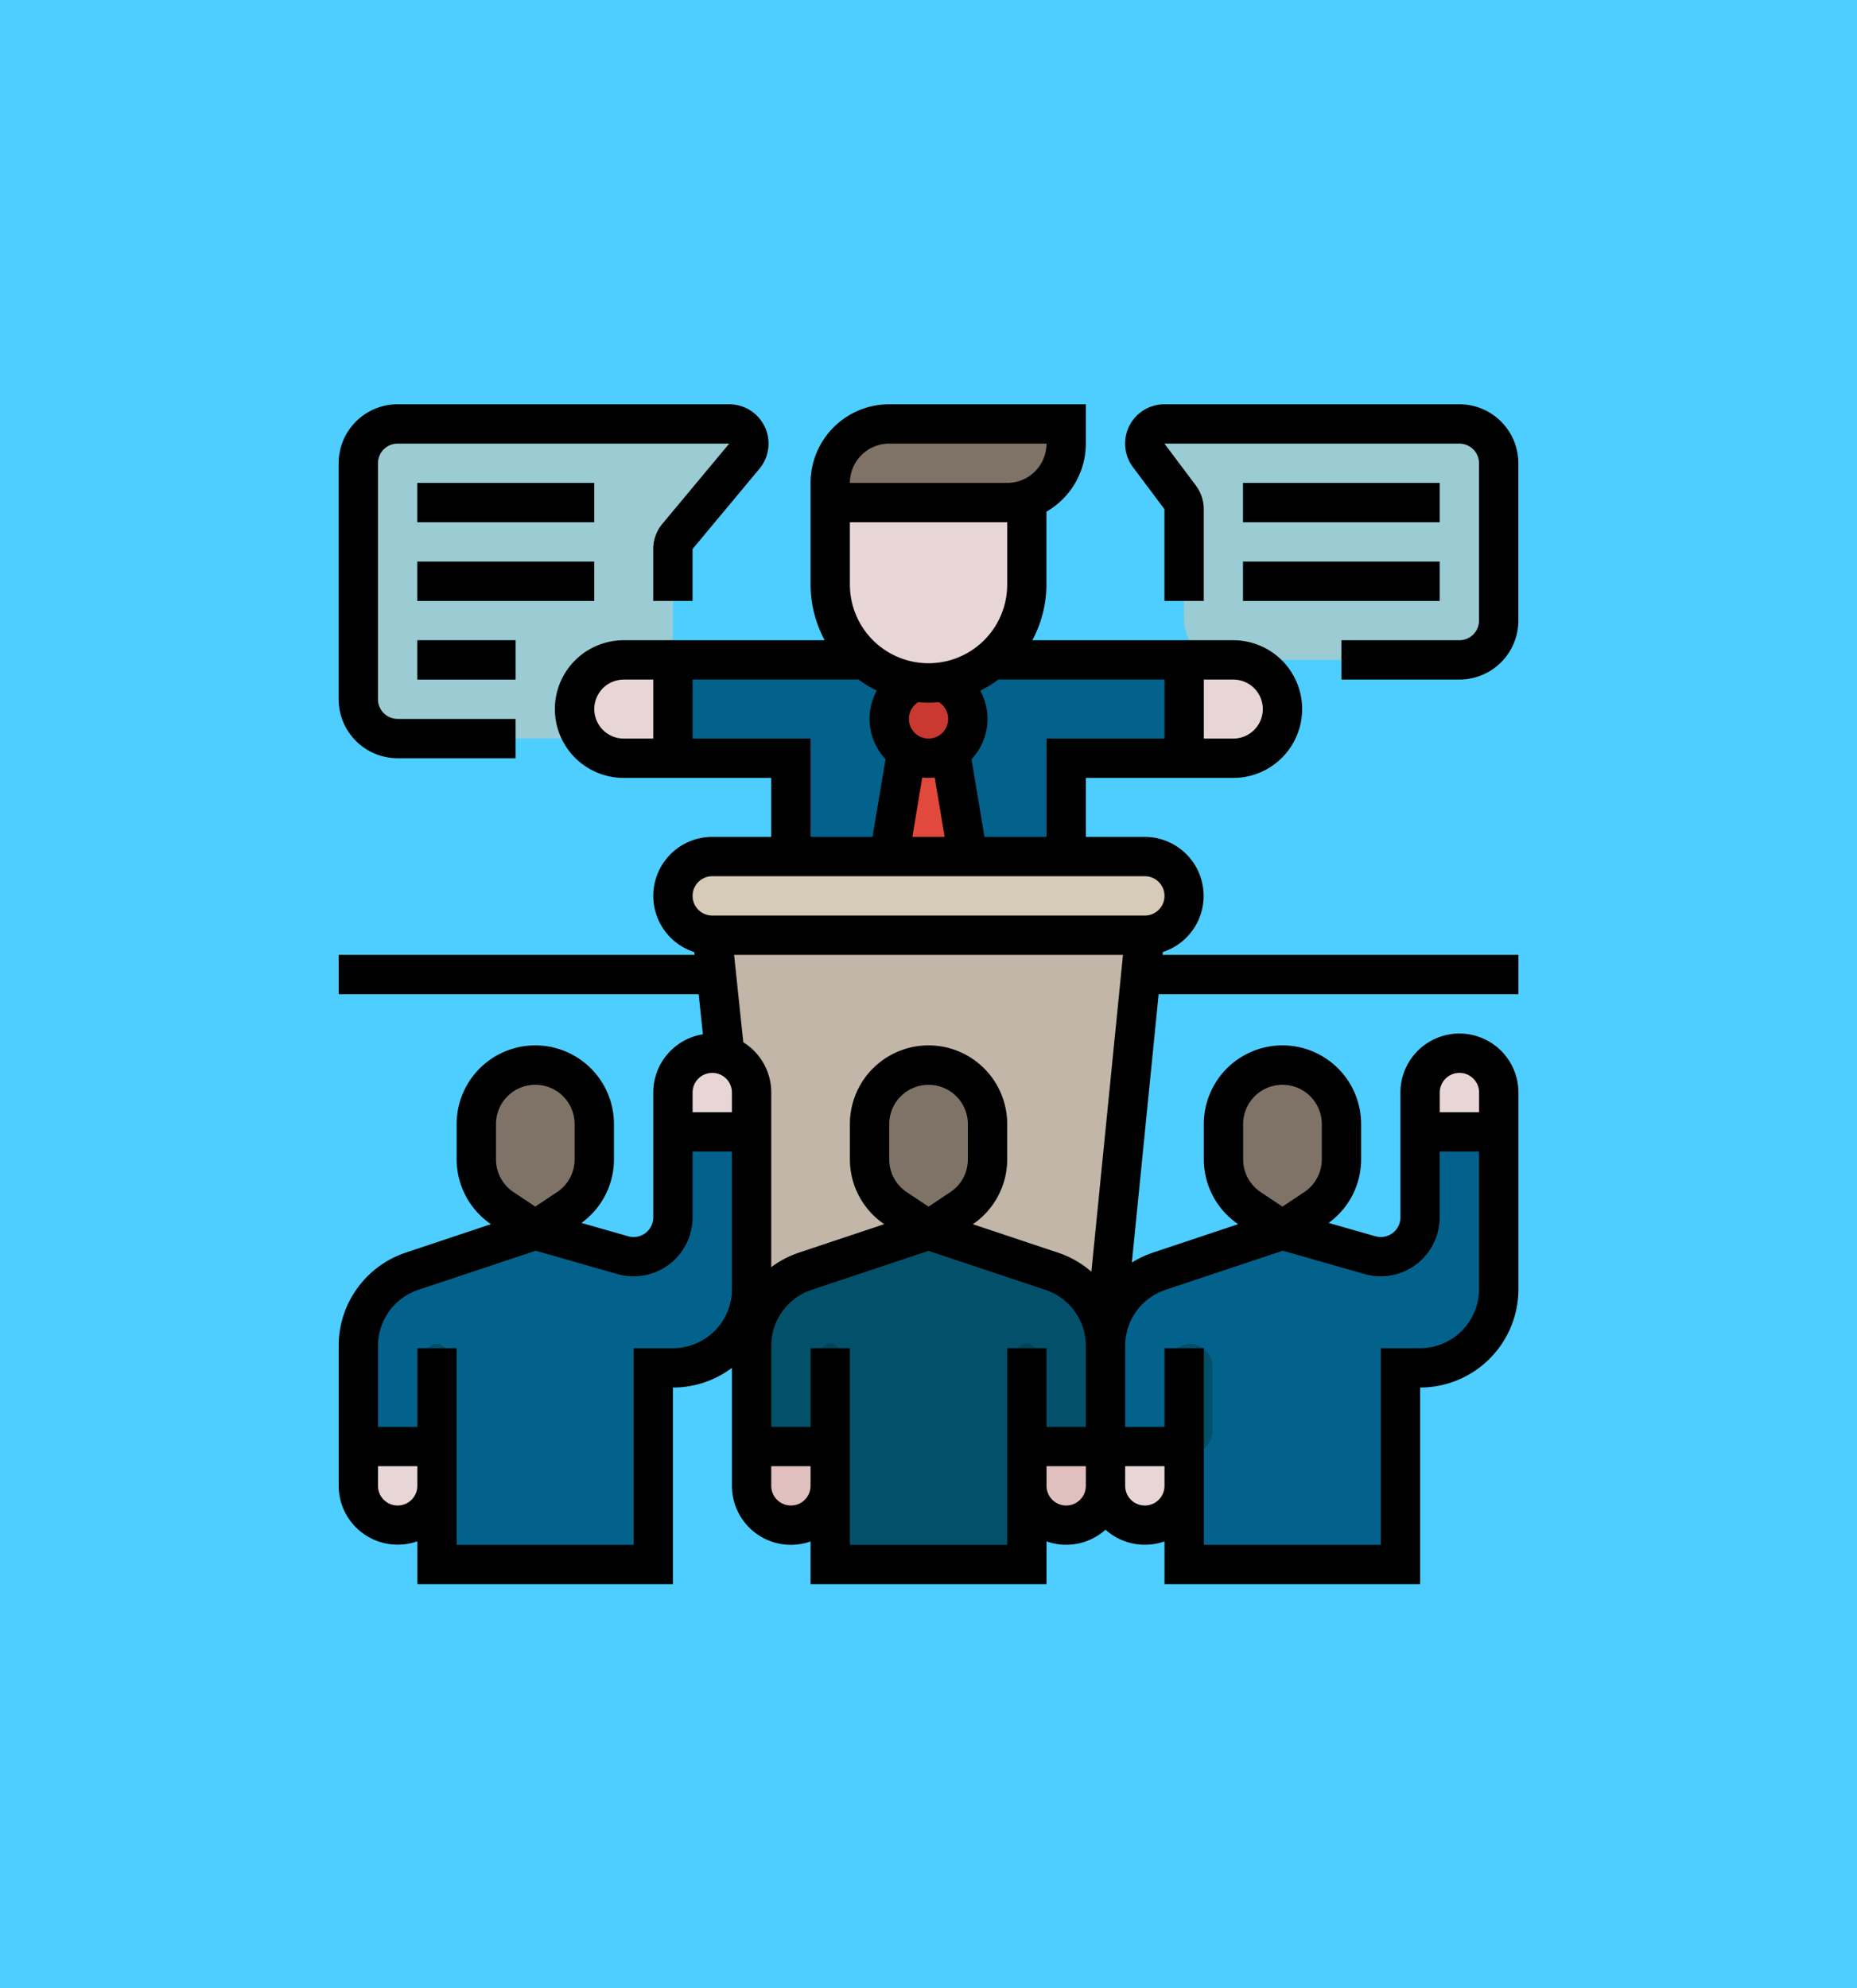 <svg xmlns="http://www.w3.org/2000/svg" width="85" height="91" viewBox="0 0 85 91">
  <g id="Group_1106235" data-name="Group 1106235" transform="translate(-599.755 -2139)">
    <rect id="Rectangle_405977" data-name="Rectangle 405977" width="85" height="91" transform="translate(599.755 2139)" fill="#4dceff"/>
    <g id="FILLED_OUTLINE" data-name="FILLED OUTLINE" transform="translate(599.257 2141.502)">
      <path id="Path_883609" data-name="Path 883609" d="M16,240H70v1.8H16Z" transform="translate(-0.001 -198.802)" fill="#c1b6a7"/>
      <rect id="Rectangle_406088" data-name="Rectangle 406088" width="24" height="3" rx="1.5" transform="translate(31 36.997)" fill="#d6cbb9"/>
      <path id="Path_883610" data-name="Path 883610" d="M168,232l1.8,18H186l1.8-18Z" transform="translate(-134.902 -191.702)" fill="#c1b6a7"/>
      <path id="Path_883611" data-name="Path 883611" d="M40.977,24H25.8A1.8,1.8,0,0,0,24,25.8V36.6a1.8,1.8,0,0,0,1.8,1.8H36.6a1.8,1.8,0,0,0,1.8-1.8V29.725a.9.9,0,0,1,.209-.576l3.061-3.673A.9.9,0,0,0,40.977,24Z" transform="translate(-7.101 -7.1)" fill="#9bcbd3"/>
      <path id="Path_883612" data-name="Path 883612" d="M142.148,120h-27.9a2.25,2.25,0,0,0,0,4.5h7.65V129h12.6v-4.5h7.65a2.25,2.25,0,1,0,0-4.5Z" transform="translate(-85.201 -92.301)" fill="#03628c"/>
      <path id="Path_883613" data-name="Path 883613" d="M242.7,152h-1.8l-.9,5.4h3.6Z" transform="translate(-198.802 -120.701)" fill="#e2493d"/>
      <ellipse id="Ellipse_11859" data-name="Ellipse 11859" cx="2" cy="1.5" rx="2" ry="1.5" transform="translate(41 28.997)" fill="#c93831"/>
      <path id="Path_883614" data-name="Path 883614" d="M360,124.5V120h2.25a2.25,2.25,0,0,1,0,4.5Z" transform="translate(-305.303 -92.301)" fill="#e8d6d6"/>
      <path id="Path_883615" data-name="Path 883615" d="M358.4,24H344.9a.9.9,0,0,0-.72,1.44l1.44,1.92a.9.9,0,0,1,.18.54V33a1.8,1.8,0,0,0,1.8,1.8h10.8a1.8,1.8,0,0,0,1.8-1.8V25.8a1.8,1.8,0,0,0-1.8-1.8Z" transform="translate(-291.103 -7.1)" fill="#9bcbd3"/>
      <path id="Path_883616" data-name="Path 883616" d="M233.2,285.3a2.7,2.7,0,0,0-1.2,2.246v1.61a2.7,2.7,0,0,0,1.2,2.246l1.435.957a.112.112,0,0,0,.125,0l1.435-.957a2.7,2.7,0,0,0,1.2-2.246v-1.61a2.7,2.7,0,0,0-4.2-2.246Z" transform="translate(-191.702 -238.601)" fill="#7f7367"/>
      <path id="Path_883617" data-name="Path 883617" d="M197.737,353.88,192.1,352l-5.638,1.879A3.6,3.6,0,0,0,184,357.295v6.4a1.8,1.8,0,0,0,3.6,0v3.6h9v-3.6a1.8,1.8,0,0,0,3.6,0v-6.4A3.6,3.6,0,0,0,197.737,353.88Z" transform="translate(-149.102 -298.203)" fill="#03506b"/>
      <path id="Path_883618" data-name="Path 883618" d="M73.2,285.3a2.7,2.7,0,0,0-1.2,2.246v1.61a2.7,2.7,0,0,0,1.2,2.246l1.435.957a.112.112,0,0,0,.125,0L76.2,291.4a2.7,2.7,0,0,0,1.2-2.246v-1.61a2.7,2.7,0,0,0-4.2-2.246Z" transform="translate(-49.701 -238.601)" fill="#7f7367"/>
      <path id="Path_883619" data-name="Path 883619" d="M40.2,280a1.8,1.8,0,0,0-1.8,1.8v5.713a1.8,1.8,0,0,1-2.294,1.731L32.1,288.1l-5.638,1.879A3.6,3.6,0,0,0,24,293.394v6.4a1.8,1.8,0,0,0,3.6,0v3.6h9.9v-9h.9a3.6,3.6,0,0,0,3.6-3.6v-9A1.8,1.8,0,0,0,40.2,280Z" transform="translate(-7.101 -234.302)" fill="#03628c"/>
      <path id="Path_883620" data-name="Path 883620" d="M155.6,283.6H152v-1.8a1.8,1.8,0,1,1,3.6,0Z" transform="translate(-120.701 -234.302)" fill="#e8d6d6"/>
      <path id="Path_883621" data-name="Path 883621" d="M48,48h8.1v1.8H48Z" transform="translate(-28.401 -28.4)" fill="#3497b2"/>
      <path id="Path_883622" data-name="Path 883622" d="M48,80h8.1v1.8H48Z" transform="translate(-28.401 -56.801)" fill="#3497b2"/>
      <path id="Path_883623" data-name="Path 883623" d="M48,112h4.5v1.8H48Z" transform="translate(-28.401 -85.201)" fill="#3497b2"/>
      <path id="Path_883624" data-name="Path 883624" d="M384,48h9v1.8h-9Z" transform="translate(-326.603 -28.4)" fill="#3497b2"/>
      <path id="Path_883625" data-name="Path 883625" d="M384,80h9v1.8h-9Z" transform="translate(-326.603 -56.801)" fill="#3497b2"/>
      <path id="Path_883626" data-name="Path 883626" d="M216,48v4.652a4.5,4.5,0,1,0,9,0V48Z" transform="translate(-177.502 -28.4)" fill="#e8d6d6"/>
      <path id="Path_883627" data-name="Path 883627" d="M218.7,24h8.1v.9a2.7,2.7,0,0,1-2.7,2.7H216v-.9A2.7,2.7,0,0,1,218.7,24Z" transform="translate(-177.502 -7.1)" fill="#7f7367"/>
      <path id="Path_883628" data-name="Path 883628" d="M116.5,120v4.5h-2.25a2.25,2.25,0,1,1,0-4.5Z" transform="translate(-85.201 -92.301)" fill="#e8d6d6"/>
      <path id="Path_883629" data-name="Path 883629" d="M24,440h3.6v1.8a1.8,1.8,0,1,1-3.6,0Z" transform="translate(-7.101 -376.303)" fill="#e8d6d6"/>
      <rect id="Rectangle_406089" data-name="Rectangle 406089" width="1" height="5" rx="0.5" transform="translate(20 58.997)" fill="#03506b"/>
      <path id="Path_883630" data-name="Path 883630" d="M377.2,285.3a2.7,2.7,0,0,0-1.2,2.246v1.61a2.7,2.7,0,0,0,1.2,2.246l1.435.957a.112.112,0,0,0,.125,0l1.435-.957a2.7,2.7,0,0,0,1.2-2.246v-1.61a2.7,2.7,0,0,0-4.2-2.246Z" transform="translate(-319.503 -238.601)" fill="#7f7367"/>
      <path id="Path_883631" data-name="Path 883631" d="M344.2,280a1.8,1.8,0,0,0-1.8,1.8v5.713a1.8,1.8,0,0,1-2.294,1.731L336.1,288.1l-5.638,1.879A3.6,3.6,0,0,0,328,293.394v6.4a1.8,1.8,0,0,0,3.6,0v3.6h9.9v-9h.9a3.6,3.6,0,0,0,3.6-3.6v-9A1.8,1.8,0,0,0,344.2,280Z" transform="translate(-276.903 -234.302)" fill="#03628c"/>
      <path id="Path_883632" data-name="Path 883632" d="M459.6,283.6H456v-1.8a1.8,1.8,0,1,1,3.6,0Z" transform="translate(-390.504 -234.302)" fill="#e8d6d6"/>
      <path id="Path_883633" data-name="Path 883633" d="M328,440h3.6v1.8a1.8,1.8,0,0,1-3.6,0Z" transform="translate(-276.903 -376.303)" fill="#e8d6d6"/>
      <rect id="Rectangle_406090" data-name="Rectangle 406090" width="2" height="5" rx="1" transform="translate(54 58.997)" fill="#03506b"/>
      <path id="Path_883634" data-name="Path 883634" d="M184,440h3.6v1.8a1.8,1.8,0,1,1-3.6,0Z" transform="translate(-149.102 -376.303)" fill="#e0bfbf"/>
      <path id="Path_883635" data-name="Path 883635" d="M296,440h3.6v1.8a1.8,1.8,0,1,1-3.6,0Z" transform="translate(-248.502 -376.303)" fill="#e0bfbf"/>
      <rect id="Rectangle_406091" data-name="Rectangle 406091" width="1" height="5" rx="0.5" transform="translate(47 58.997)" fill="#024456"/>
      <rect id="Rectangle_406092" data-name="Rectangle 406092" width="1" height="5" rx="0.5" transform="translate(38 58.997)" fill="#024456"/>
      <g id="Group_1106234" data-name="Group 1106234" transform="translate(15.999 16)">
        <path id="Path_883636" data-name="Path 883636" d="M53.725,41.068A2.7,2.7,0,0,0,52.9,35.8H50.2V33.1h6.75a3.15,3.15,0,1,0,0-6.3h-9.2a5.394,5.394,0,0,0,.646-2.548V20.915A3.6,3.6,0,0,0,50.2,17.8V16h-9a3.6,3.6,0,0,0-3.6,3.6v4.652a5.394,5.394,0,0,0,.646,2.548h-9.2a3.15,3.15,0,0,0,0,6.3H35.8v2.7H33.1a2.7,2.7,0,0,0-.824,5.271l.014.129H16V43H32.478l.193,1.834A2.7,2.7,0,0,0,30.4,47.5v5.713a.9.9,0,0,1-1.147.865l-2.14-.611A3.591,3.591,0,0,0,28.6,50.552v-1.61a3.6,3.6,0,0,0-7.2,0v1.61a3.592,3.592,0,0,0,1.571,2.972l-3.894,1.3A4.494,4.494,0,0,0,16,59.092v6.4a2.7,2.7,0,0,0,3.6,2.546V70H31.3V61a4.476,4.476,0,0,0,2.7-.9v5.4a2.7,2.7,0,0,0,3.6,2.545V70H48.4V68.042a2.693,2.693,0,0,0,2.7-.535,2.7,2.7,0,0,0,2.7.535V70H65.5V61A4.5,4.5,0,0,0,70,56.5v-9a2.7,2.7,0,1,0-5.4,0v5.713a.9.9,0,0,1-1.147.865l-2.14-.611A3.591,3.591,0,0,0,62.8,50.552v-1.61a3.6,3.6,0,1,0-7.2,0v1.61a3.592,3.592,0,0,0,1.571,2.972l-3.894,1.3a4.512,4.512,0,0,0-.971.458L53.532,43H70V41.2H53.712ZM55.6,28.6h1.35a1.35,1.35,0,0,1,0,2.7H55.6Zm-1.8,0v2.7H48.4v4.5H45.56l-.593-3.556a2.687,2.687,0,0,0,.4-3.14c.14-.068.278-.14.413-.221s.284-.183.419-.283ZM41.2,17.8h7.2a1.8,1.8,0,0,1-1.8,1.8H39.4A1.8,1.8,0,0,1,41.2,17.8Zm-1.8,3.6h7.2v2.852a3.6,3.6,0,0,1-7.2,0ZM43,31.3a.9.9,0,0,1-.466-1.669c.155.013.31.023.466.023s.311-.009.466-.023A.9.9,0,0,1,43,31.3Zm.737,4.5H42.26l.452-2.715a2.687,2.687,0,0,0,.57,0ZM30.4,31.3h-1.35a1.35,1.35,0,0,1,0-2.7H30.4Zm1.8,0V28.6h7.6c.135.1.274.2.419.283s.273.153.413.221a2.687,2.687,0,0,0,.4,3.14L40.435,35.8H37.6V31.3Zm-9,17.644a1.8,1.8,0,1,1,3.6,0v1.61a1.8,1.8,0,0,1-.8,1.5l-1,.666-1-.666a1.8,1.8,0,0,1-.8-1.5ZM19.6,65.5a.9.9,0,0,1-1.8,0v-.9h1.8Zm14.4-9a2.7,2.7,0,0,1-2.7,2.7H29.5v9H21.4v-9H19.6v3.6H17.8V59.092a2.7,2.7,0,0,1,1.846-2.561l5.374-1.791,3.738,1.068a2.7,2.7,0,0,0,3.441-2.6V50.2H34Zm0-8.1H32.2v-.9a.9.9,0,1,1,1.8,0Zm3.6,17.1a.9.9,0,0,1-1.8,0v-.9h1.8Zm12.6,0a.9.9,0,0,1-1.8,0v-.9h1.8Zm0-2.7H48.4V59.2H46.6v9H39.4v-9H37.6v3.6H35.8V59.092a2.7,2.7,0,0,1,1.846-2.561L43,54.746l5.353,1.785A2.7,2.7,0,0,1,50.2,59.092Zm-9-12.244v-1.61a1.8,1.8,0,0,1,3.6,0v1.61a1.8,1.8,0,0,1-.8,1.5l-1,.666-1-.666a1.8,1.8,0,0,1-.8-1.5ZM50.453,55.7a4.5,4.5,0,0,0-1.532-.874l-3.894-1.3A3.592,3.592,0,0,0,46.6,50.552v-1.61a3.6,3.6,0,1,0-7.2,0v1.61a3.592,3.592,0,0,0,1.571,2.972l-3.894,1.3a4.5,4.5,0,0,0-1.277.668V47.5A2.7,2.7,0,0,0,34.52,45.2L34.1,41.2H51.9ZM53.8,65.5a.9.9,0,1,1-1.8,0v-.9h1.8Zm12.6-18a.9.9,0,1,1,1.8,0v.9H66.4Zm-9,1.445a1.8,1.8,0,1,1,3.6,0v1.61a1.8,1.8,0,0,1-.8,1.5l-1,.666-1-.666a1.8,1.8,0,0,1-.8-1.5ZM53.843,56.53l5.374-1.791,3.738,1.068a2.7,2.7,0,0,0,3.441-2.6V50.2h1.8v6.3a2.7,2.7,0,0,1-2.7,2.7H63.7v9H55.6v-9H53.8v3.6H52V59.092a2.7,2.7,0,0,1,1.846-2.561ZM52.9,39.4H33.1a.9.9,0,1,1,0-1.8H52.9a.9.9,0,1,1,0,1.8Z" transform="translate(-15.999 -16)"/>
        <path id="Path_883637" data-name="Path 883637" d="M351.3,16H337.8a1.8,1.8,0,0,0-1.44,2.88l1.44,1.92V25h1.8V20.8a1.811,1.811,0,0,0-.36-1.08L337.8,17.8h13.5a.9.9,0,0,1,.9.9v7.2a.9.9,0,0,1-.9.9h-5.4v1.8h5.4a2.7,2.7,0,0,0,2.7-2.7V18.7a2.7,2.7,0,0,0-2.7-2.7Z" transform="translate(-300.002 -16)"/>
        <path id="Path_883638" data-name="Path 883638" d="M18.7,32.2h5.4V30.4H18.7a.9.9,0,0,1-.9-.9V18.7a.9.9,0,0,1,.9-.9H33.877l-3.061,3.673a1.8,1.8,0,0,0-.417,1.152V25h1.8V22.625l3.061-3.673A1.8,1.8,0,0,0,33.877,16H18.7A2.7,2.7,0,0,0,16,18.7V29.5a2.7,2.7,0,0,0,2.7,2.7Z" transform="translate(-16 -16)"/>
        <path id="Path_883639" data-name="Path 883639" d="M48,48h8.1v1.8H48Z" transform="translate(-44.4 -44.4)"/>
        <path id="Path_883640" data-name="Path 883640" d="M48,80h8.1v1.8H48Z" transform="translate(-44.4 -72.8)"/>
        <path id="Path_883641" data-name="Path 883641" d="M48,112h4.5v1.8H48Z" transform="translate(-44.4 -101.201)"/>
        <path id="Path_883642" data-name="Path 883642" d="M384,48h9v1.8h-9Z" transform="translate(-342.603 -44.4)"/>
        <path id="Path_883643" data-name="Path 883643" d="M384,80h9v1.8h-9Z" transform="translate(-342.603 -72.8)"/>
      </g>
    </g>
  </g>
</svg>
